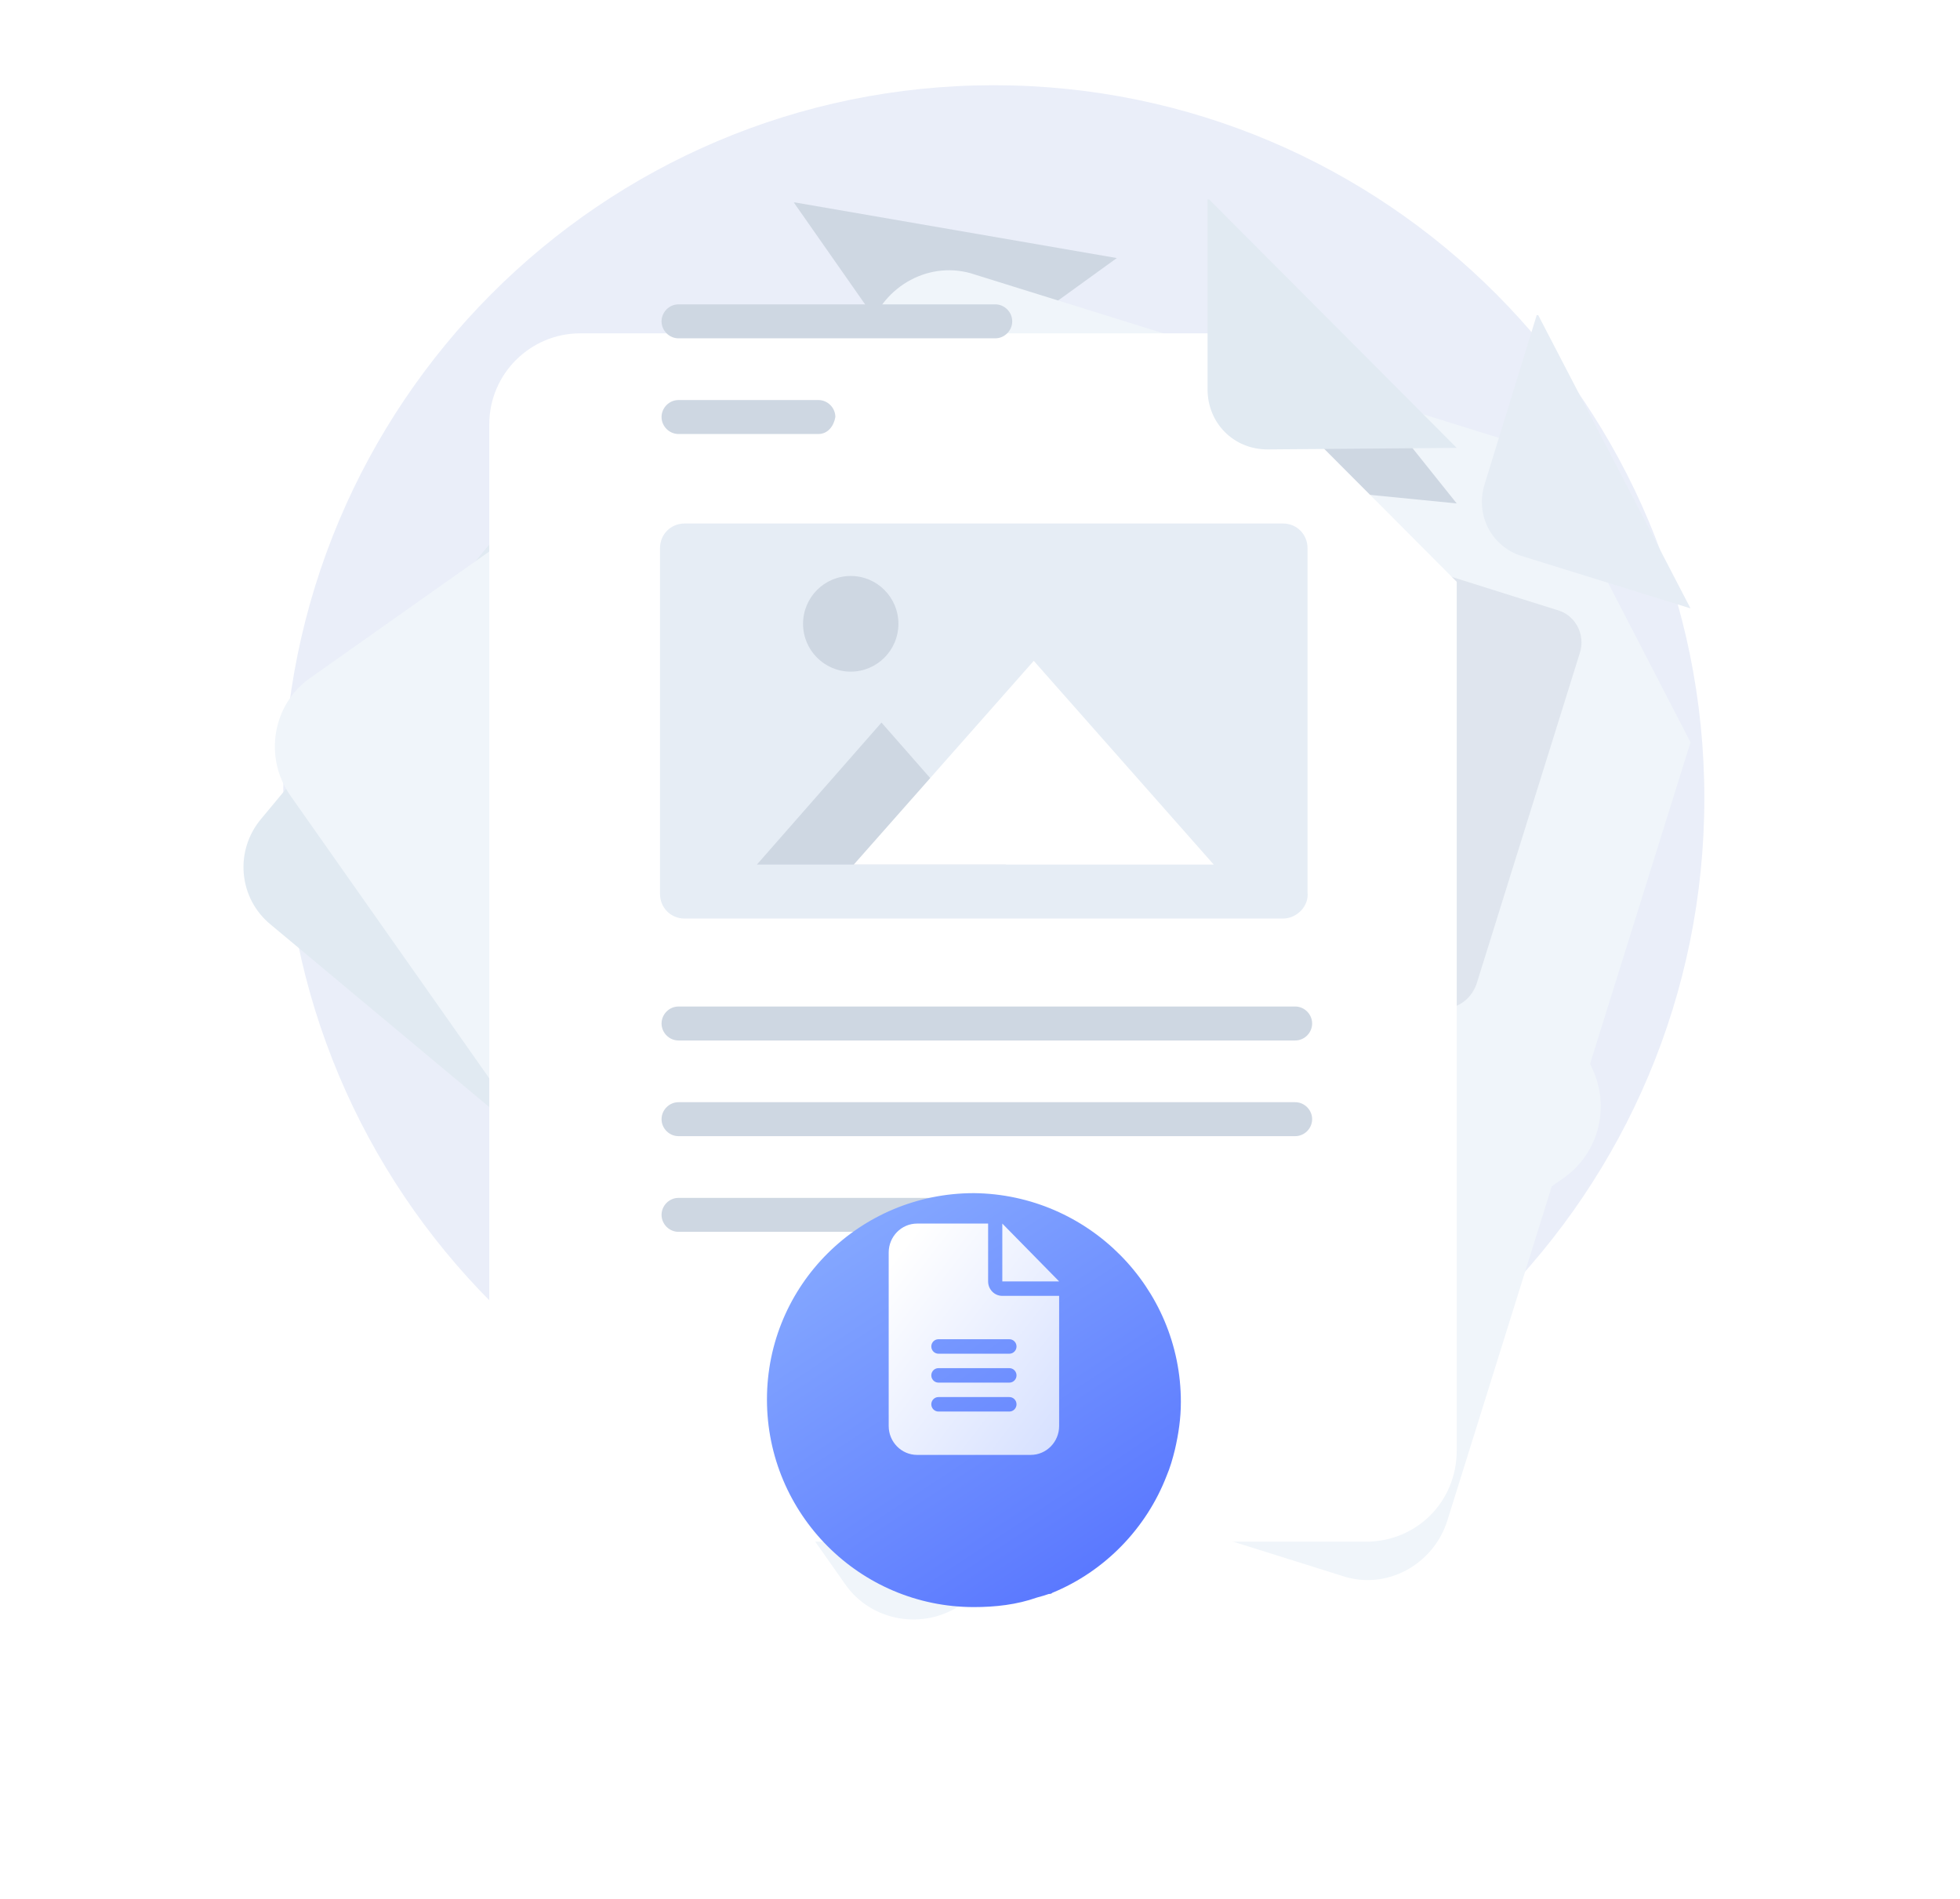 
<svg width="161" height="156" viewBox="0 0 161 156" fill="none" xmlns="http://www.w3.org/2000/svg">
<rect width="120" height="120" transform="translate(20 7)" fill="white"/>
<path d="M81.631 124.121C113.867 124.121 140 97.902 140 65.56C140 33.218 113.867 7 81.631 7C49.395 7 23.262 33.218 23.262 65.56C23.262 97.902 49.395 124.121 81.631 124.121Z" fill="#EAEEF9"/>
<path d="M72.534 32.097L117.891 69.997C120.544 72.151 120.923 76.081 118.649 78.743L84.41 119.811C82.263 122.473 78.346 122.853 75.693 120.571L22.251 75.954C19.598 73.799 19.219 69.87 21.493 67.208L48.909 34.252L72.534 32.097Z" fill="#E1EAF2"/>
<path d="M72.534 32.097L64.322 42.111C62.933 43.758 60.406 44.012 58.637 42.491L48.783 34.252L72.534 32.097Z" fill="#CED7E2"/>
<g filter="url(#filter0_d_862_11672)">
<path d="M128.503 85.714L124.713 88.376L79.104 120.698C75.946 122.98 71.524 122.219 69.376 119.051L23.894 54.406C21.62 51.237 22.378 46.801 25.536 44.646L65.207 16.633L91.738 21.196L126.229 70.124L130.272 75.827C132.42 79.123 131.662 83.433 128.503 85.714Z" fill="#F0F5FA"/>
</g>
<path d="M91.738 21.196L79.989 29.689C77.967 31.21 75.061 30.703 73.545 28.548L65.207 16.633H65.333L91.738 21.196Z" fill="#CED7E2"/>
<path d="M128.503 85.714L124.713 88.376V70.124H126.103L130.145 75.828C132.42 79.123 131.662 83.433 128.503 85.714Z" fill="#CED7E2"/>
<g filter="url(#filter1_d_862_11672)">
<path d="M138.863 49.97L118.901 113.854C117.764 117.53 113.848 119.684 110.184 118.417L52.447 100.291C48.783 99.15 46.761 95.221 47.898 91.418L71.397 16.126C72.534 12.45 76.451 10.296 80.115 11.563L126.482 26.013" fill="#F0F5FA"/>
</g>
<path opacity="0.5" d="M129.766 53.646L121.302 80.771C120.796 82.292 119.28 83.179 117.764 82.672L66.597 66.575C65.081 66.067 64.196 64.546 64.701 63.025L73.166 35.9C73.672 34.379 75.188 33.492 76.704 33.999L127.871 50.096C129.387 50.477 130.272 52.124 129.766 53.646Z" fill="#CED7E2"/>
<path d="M138.863 49.97L124.966 45.66C122.565 44.9 121.175 42.364 121.933 39.829L126.229 25.887H126.355L138.863 49.97Z" fill="#E6EDF5"/>
<path d="M119.659 41.35L104.246 39.829C101.593 39.576 99.571 37.167 99.95 34.379L101.593 18.915H101.719L119.659 41.35Z" fill="#CED7E2"/>
<g filter="url(#filter2_d_862_11672)">
<path d="M119.659 36.787V108.15C119.659 112.333 116.374 115.628 112.205 115.628H47.646C43.476 115.628 40.191 112.333 40.191 108.15V23.858C40.191 19.675 43.603 16.38 47.646 16.38H99.319L119.659 36.787Z" fill="white"/>
</g>
<path d="M119.659 36.787L104.119 36.914C101.34 36.914 99.192 34.759 99.192 31.971V16.38H99.319L119.659 36.787Z" fill="#E1EAF2"/>
<path d="M105.383 75.447H56.237C55.1 75.447 54.215 74.56 54.215 73.419V45.026C54.215 43.885 55.1 42.998 56.237 42.998H105.383C106.52 42.998 107.404 43.885 107.404 45.026V73.292C107.531 74.433 106.52 75.447 105.383 75.447Z" fill="#E6EDF5"/>
<path d="M82.642 71.011H62.175L72.408 59.349L82.642 71.011Z" fill="#CED7E2"/>
<path d="M99.698 71.011H70.134L84.916 54.279L99.698 71.011Z" fill="white"/>
<path d="M69.882 55.166C72.044 55.166 73.798 53.407 73.798 51.237C73.798 49.067 72.044 47.308 69.882 47.308C67.719 47.308 65.965 49.067 65.965 51.237C65.965 53.407 67.719 55.166 69.882 55.166Z" fill="#CED7E2"/>
<path d="M106.394 85.461H55.731C54.973 85.461 54.342 84.827 54.342 84.066C54.342 83.306 54.973 82.672 55.731 82.672H106.394C107.152 82.672 107.783 83.306 107.783 84.066C107.783 84.827 107.152 85.461 106.394 85.461Z" fill="#CED7E2"/>
<path d="M106.394 93.319H55.731C54.973 93.319 54.342 92.686 54.342 91.925C54.342 91.165 54.973 90.531 55.731 90.531H106.394C107.152 90.531 107.783 91.165 107.783 91.925C107.783 92.686 107.152 93.319 106.394 93.319Z" fill="#CED7E2"/>
<path d="M80.747 99.784C80.747 100.544 80.115 101.178 79.357 101.178H55.731C54.973 101.178 54.342 100.544 54.342 99.784C54.342 99.023 54.973 98.39 55.731 98.39H79.357C80.115 98.39 80.747 99.023 80.747 99.784Z" fill="#CED7E2"/>
<path d="M81.757 27.788H55.731C54.973 27.788 54.342 27.154 54.342 26.393C54.342 25.633 54.973 24.999 55.731 24.999H81.757C82.515 24.999 83.147 25.633 83.147 26.393C83.147 27.154 82.515 27.788 81.757 27.788Z" fill="#CED7E2"/>
<path d="M67.228 35.647H55.731C54.973 35.647 54.342 35.013 54.342 34.252C54.342 33.492 54.973 32.858 55.731 32.858H67.228C67.986 32.858 68.618 33.492 68.618 34.252C68.492 35.013 67.986 35.647 67.228 35.647Z" fill="#CED7E2"/>
<g filter="url(#filter3_d_862_11672)">
<path d="M97 110.147C97 111.519 96.805 112.793 96.511 114.066C96.316 114.85 96.121 115.536 95.828 116.222C94.167 120.533 90.747 124.061 86.448 125.824C86.351 125.922 86.253 125.922 86.155 125.922C85.862 126.02 85.569 126.118 85.178 126.216C83.517 126.804 81.759 127 80 127C70.621 127 63 119.357 63 109.951C63 100.545 70.621 93 80 93C89.379 93.098 97 100.741 97 110.147Z" fill="url(#paint0_linear_862_11672)"/>
</g>
<g clip-path="url(#clip0_862_11672)">
<path d="M75.333 100.5C74.046 100.5 73 101.565 73 102.875V117.125C73 118.435 74.046 119.5 75.333 119.5H84.667C85.954 119.5 87 118.435 87 117.125V106.438H82.333C81.688 106.438 81.167 105.907 81.167 105.25V100.5H75.333ZM82.333 100.5V105.25H87L82.333 100.5ZM77.083 110H82.917C83.237 110 83.5 110.267 83.5 110.594C83.5 110.92 83.237 111.188 82.917 111.188H77.083C76.763 111.188 76.5 110.92 76.5 110.594C76.5 110.267 76.763 110 77.083 110ZM77.083 112.375H82.917C83.237 112.375 83.5 112.642 83.5 112.969C83.5 113.295 83.237 113.562 82.917 113.562H77.083C76.763 113.562 76.5 113.295 76.5 112.969C76.5 112.642 76.763 112.375 77.083 112.375ZM77.083 114.75H82.917C83.237 114.75 83.5 115.017 83.5 115.344C83.5 115.67 83.237 115.938 82.917 115.938H77.083C76.763 115.938 76.5 115.67 76.5 115.344C76.5 115.017 76.763 114.75 77.083 114.75Z" fill="url(#paint1_linear_862_11672)"/>
</g>
<defs>
<filter id="filter0_d_862_11672" x="0.579" y="5.633" width="152.91" height="149.384" filterUnits="userSpaceOnUse" color-interpolation-filters="sRGB">
<feFlood flood-opacity="0" result="BackgroundImageFix"/>
<feColorMatrix in="SourceAlpha" type="matrix" values="0 0 0 0 0 0 0 0 0 0 0 0 0 0 0 0 0 0 127 0" result="hardAlpha"/>
<feOffset dy="11"/>
<feGaussianBlur stdDeviation="11"/>
<feColorMatrix type="matrix" values="0 0 0 0 0.398 0 0 0 0 0.477 0 0 0 0 0.575 0 0 0 0.18 0"/>
<feBlend mode="normal" in2="BackgroundImageFix" result="effect1_dropShadow_862_11672"/>
<feBlend mode="normal" in="SourceGraphic" in2="effect1_dropShadow_862_11672" result="shape"/>
</filter>
<filter id="filter1_d_862_11672" x="25.582" y="0.198" width="135.281" height="151.584" filterUnits="userSpaceOnUse" color-interpolation-filters="sRGB">
<feFlood flood-opacity="0" result="BackgroundImageFix"/>
<feColorMatrix in="SourceAlpha" type="matrix" values="0 0 0 0 0 0 0 0 0 0 0 0 0 0 0 0 0 0 127 0" result="hardAlpha"/>
<feOffset dy="11"/>
<feGaussianBlur stdDeviation="11"/>
<feColorMatrix type="matrix" values="0 0 0 0 0.398 0 0 0 0 0.477 0 0 0 0 0.575 0 0 0 0.18 0"/>
<feBlend mode="normal" in2="BackgroundImageFix" result="effect1_dropShadow_862_11672"/>
<feBlend mode="normal" in="SourceGraphic" in2="effect1_dropShadow_862_11672" result="shape"/>
</filter>
<filter id="filter2_d_862_11672" x="18.192" y="5.38" width="123.468" height="143.248" filterUnits="userSpaceOnUse" color-interpolation-filters="sRGB">
<feFlood flood-opacity="0" result="BackgroundImageFix"/>
<feColorMatrix in="SourceAlpha" type="matrix" values="0 0 0 0 0 0 0 0 0 0 0 0 0 0 0 0 0 0 127 0" result="hardAlpha"/>
<feOffset dy="11"/>
<feGaussianBlur stdDeviation="11"/>
<feColorMatrix type="matrix" values="0 0 0 0 0.398 0 0 0 0 0.477 0 0 0 0 0.575 0 0 0 0.18 0"/>
<feBlend mode="normal" in2="BackgroundImageFix" result="effect1_dropShadow_862_11672"/>
<feBlend mode="normal" in="SourceGraphic" in2="effect1_dropShadow_862_11672" result="shape"/>
</filter>
<filter id="filter3_d_862_11672" x="55" y="90" width="50" height="50" filterUnits="userSpaceOnUse" color-interpolation-filters="sRGB">
<feFlood flood-opacity="0" result="BackgroundImageFix"/>
<feColorMatrix in="SourceAlpha" type="matrix" values="0 0 0 0 0 0 0 0 0 0 0 0 0 0 0 0 0 0 127 0" result="hardAlpha"/>
<feOffset dy="5"/>
<feGaussianBlur stdDeviation="4"/>
<feColorMatrix type="matrix" values="0 0 0 0 0.113 0 0 0 0 0.296 0 0 0 0 1 0 0 0 0.22 0"/>
<feBlend mode="normal" in2="BackgroundImageFix" result="effect1_dropShadow_862_11672"/>
<feBlend mode="normal" in="SourceGraphic" in2="effect1_dropShadow_862_11672" result="shape"/>
</filter>
<linearGradient id="paint0_linear_862_11672" x1="70.903" y1="96.178" x2="89.654" y2="124.654" gradientUnits="userSpaceOnUse">
<stop stop-color="#83A6FF"/>
<stop offset="1" stop-color="#5A78FF"/>
</linearGradient>
<linearGradient id="paint1_linear_862_11672" x1="93.734" y1="126.69" x2="69.7" y2="108.192" gradientUnits="userSpaceOnUse">
<stop offset="0.011" stop-color="#C2D1FF"/>
<stop offset="1" stop-color="white"/>
</linearGradient>
<clipPath id="clip0_862_11672">
<rect width="14" height="19" fill="white" transform="translate(73 100.5)"/>
</clipPath>
</defs>
</svg>
